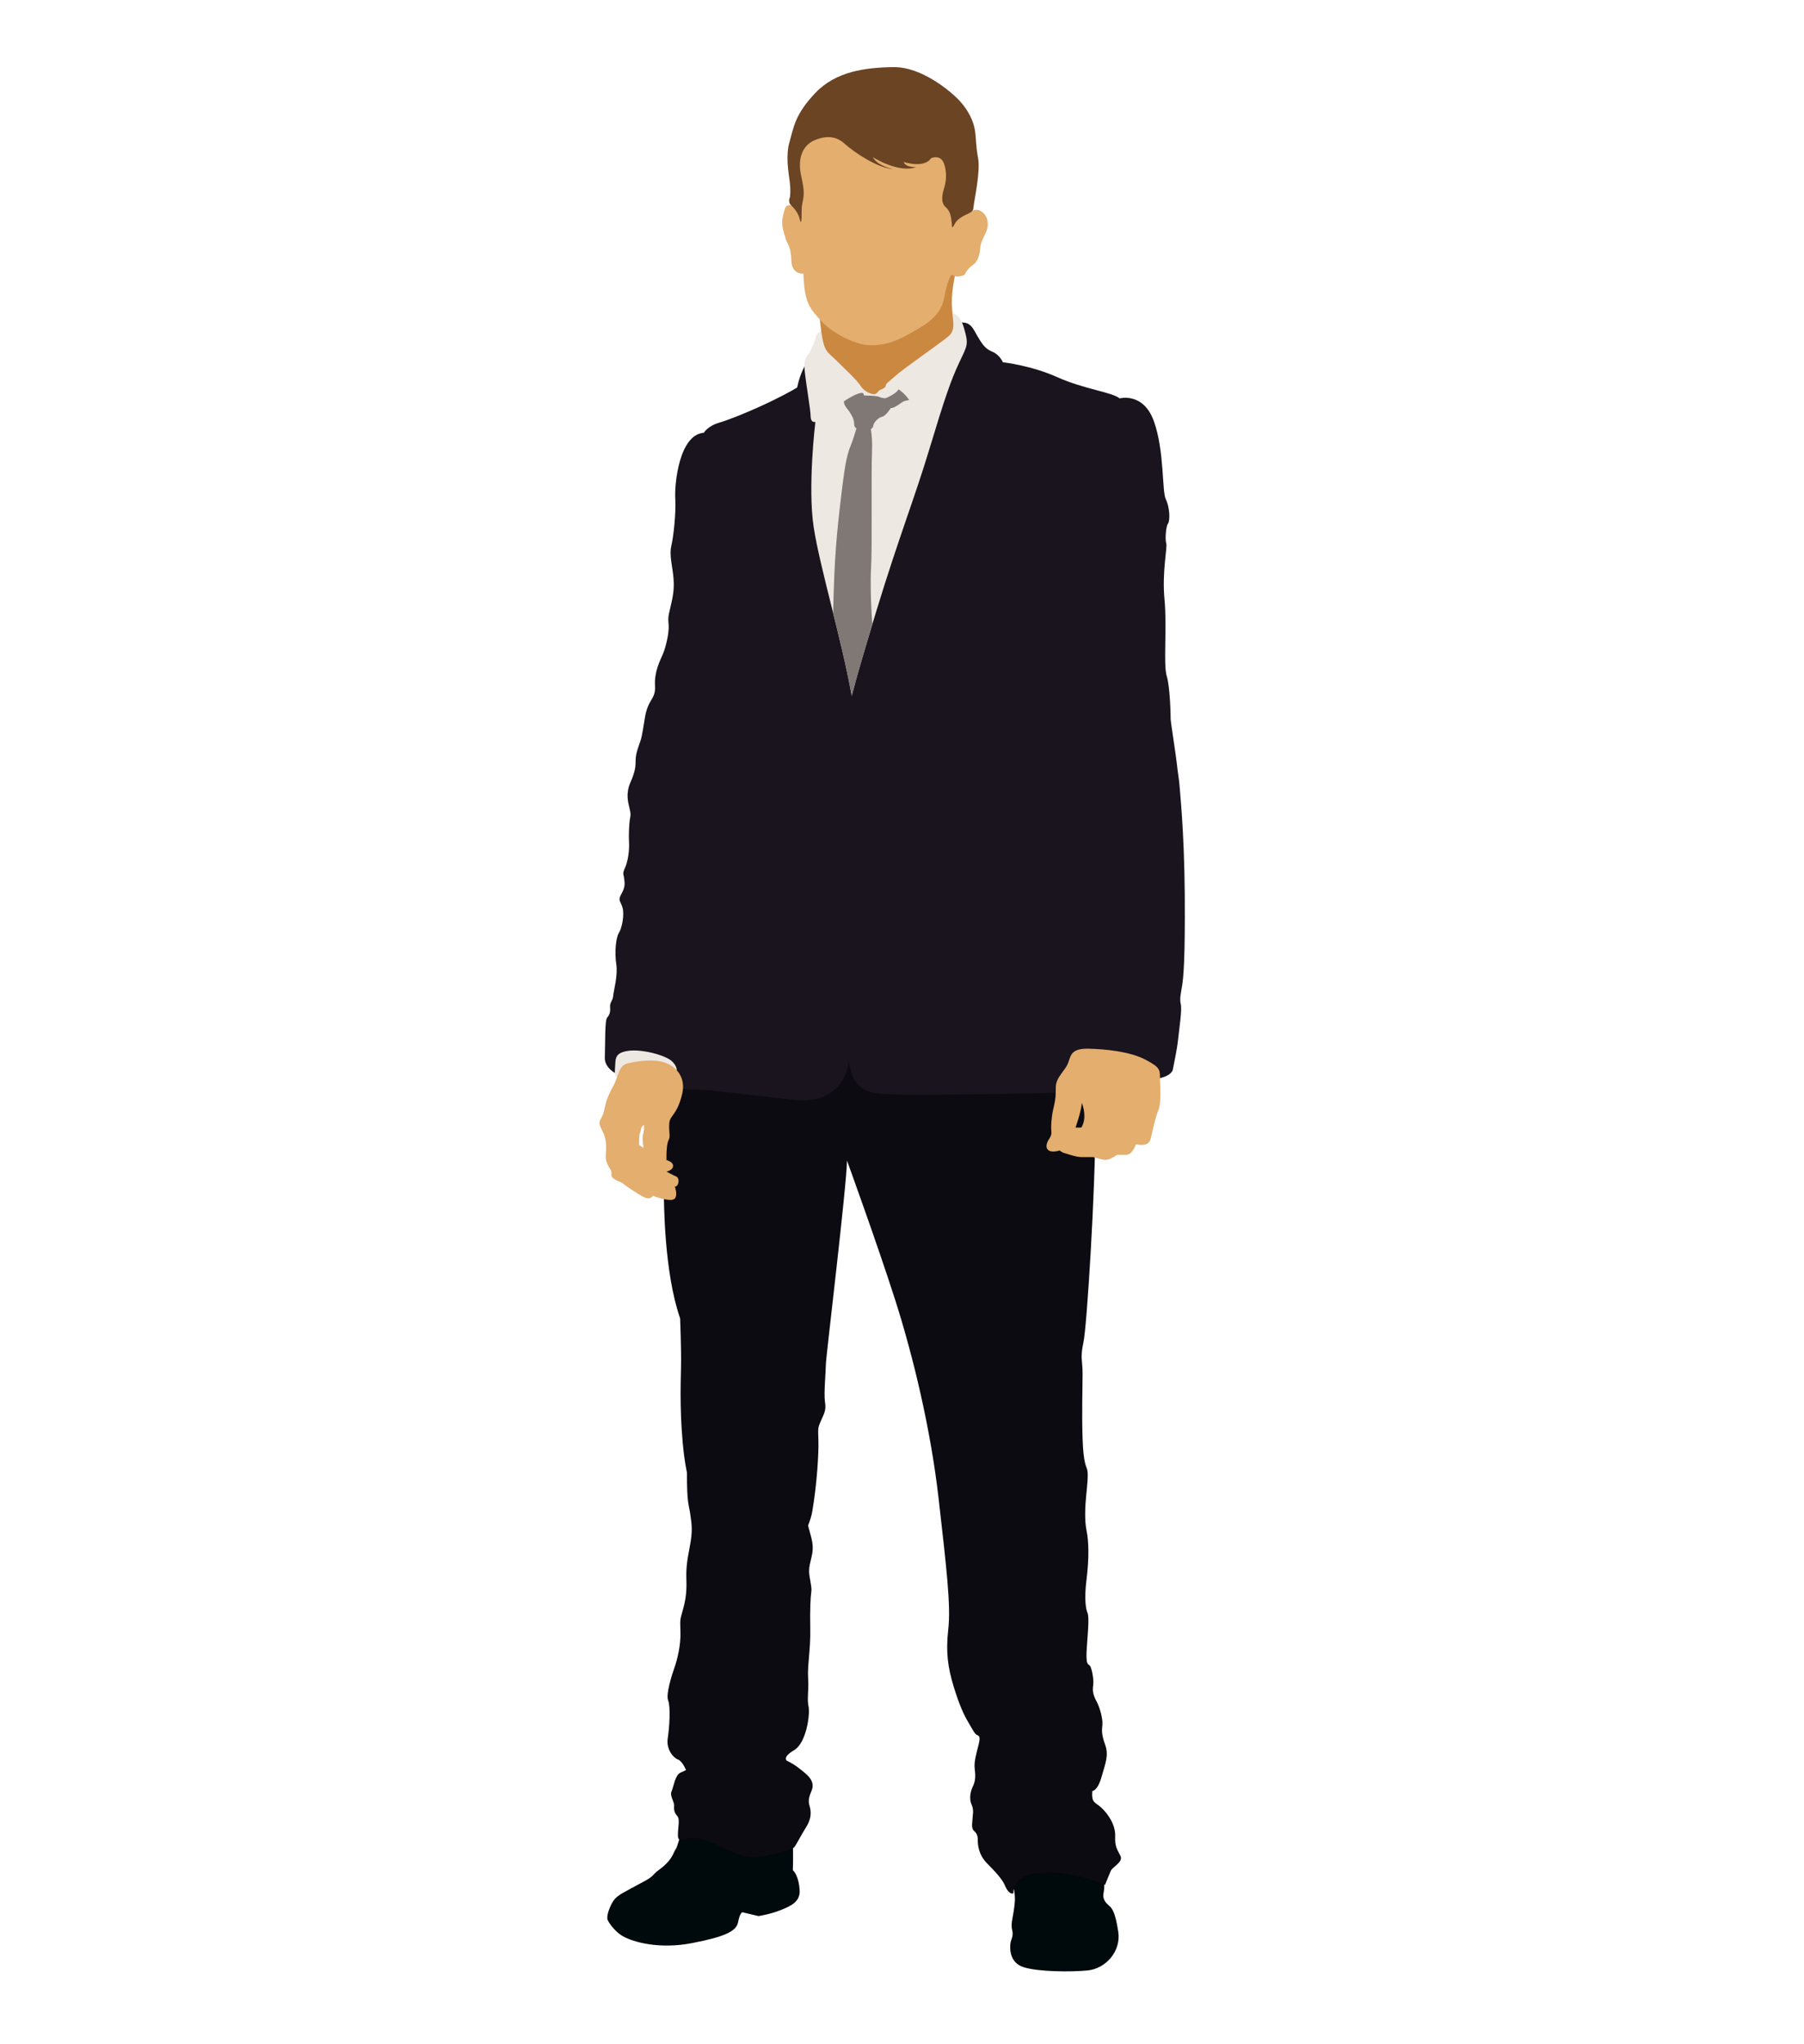 <?xml version="1.0" encoding="utf-8"?>
<!-- Generator: Adobe Illustrator 17.0.0, SVG Export Plug-In . SVG Version: 6.00 Build 0)  -->
<!DOCTYPE svg PUBLIC "-//W3C//DTD SVG 1.1//EN" "http://www.w3.org/Graphics/SVG/1.1/DTD/svg11.dtd">
<svg version="1.1" id="Layer_1" xmlns="http://www.w3.org/2000/svg" xmlns:xlink="http://www.w3.org/1999/xlink" x="0px" y="0px"
	 width="355px" height="402px" viewBox="0 0 355 402" enable-background="new 0 0 355 402" xml:space="preserve">
<g>
	<g>
		<path fill="#00090C" d="M198.391,367.683c0,0,1.562,3.644,1.301,6.502c-0.26,2.863-0.868,4.074-0.521,5.371
			c0.345,1.301-0.26,1.822-0.348,2.773c-0.085,0.956-0.173,3.729,2.688,4.595c2.86,0.866,9.097,0.951,12.563,0.605
			c3.466-0.351,6.587-3.724,5.979-7.628c-0.605-3.899-1.211-4.59-1.819-5.111c-0.603-0.521-1.124-1.126-1.124-1.992
			c0-0.871,0.863-2.603-1.041-4.68c-1.907-2.077-7.626-2.252-10.919-1.647C201.854,367.083,198.391,367.683,198.391,367.683z"/>
		<path fill="#00090C" d="M140.749,356.4c-2.005,0-4.672,0.749-6.011,3.086c-1.333,2.337-1.333,3.591-1.753,4.175
			c-0.415,0.584-0.582,1.583-1.833,2.836c-1.256,1.248-1.671,1.248-2.505,2.167c-0.834,0.919-1.92,1.339-4.51,2.757
			c-2.584,1.418-3.259,1.679-4.122,3.745c-0.823,1.96-0.401,2.523-0.401,2.523s0.999,1.997,2.996,3.134
			c2.048,1.158,7.158,2.582,13.586,1.333c6.425-1.254,8.725-2.311,9.06-4.143c0.335-1.838,0.834-1.923,0.834-1.923l3.171,0.754
			c0,0,2.255-0.335,4.34-1.169c2.085-0.834,3.926-1.668,3.756-4.005c-0.167-2.337-0.919-3.506-1.336-3.841
			c0,0,0.25-7.012-0.417-8.266C154.937,358.318,147.176,356.4,140.749,356.4z"/>
		<path fill="#0D0B12" d="M220.487,364.995c-0.603-1.211-1.126-1.732-1.038-3.899c0.085-2.162-1.387-4.329-2.685-5.541
			c-1.301-1.217-1.995-0.866-1.82-3.299c0,0,1.036,0,1.82-2.768c0.778-2.773,1.471-4.244,0.691-6.412
			c-0.778-2.167-0.603-2.863-0.518-3.899c0.085-1.041-0.43-3.209-1.126-4.505c-0.693-1.301-0.866-2.082-0.693-3.208
			c0.173-1.126-0.263-3.294-0.608-3.814c-0.345-0.521-0.951,0.175-0.606-4.159c0.348-4.329,0.348-5.716,0.085-6.327
			c-0.258-0.6-0.693-2.422-0.17-6.582c0.518-4.159,0.433-7.453,0-9.535c-0.436-2.077-0.26-5.025-0.088-6.752
			c0.172-1.737,0.433-4.08,0.26-5.025c-0.173-0.956-0.778-1.131-0.954-6.332c-0.173-5.195,0-9.875,0-12.739
			c0-2.858-0.521-2.943,0.175-6.237c0.691-3.293,2.337-29.982,2.337-42.981c0-12.994-1.126-40.294-1.126-40.294l-80.673,2.515
			l-4.42,11.436c0.954,20.973,1.299,35.788,1.299,38.912c0,3.118,0.09,16.807,3.209,25.732c0,0,0.26,6.151,0.17,9.79
			c-0.085,3.639-0.255,10.141,0.608,17.158c0.13,1.062,0.324,2.226,0.568,3.453c-0.021,6.056,0.383,6.237,0.64,8.043
			c0.335,2.337,0.502,3.341-0.082,6.427c-0.584,3.086-0.751,4.255-0.667,6.757c0.082,2.507-0.252,4.176-0.754,5.928
			c-0.499,1.753-0.499,1.583-0.417,4.17c0.085,2.587-0.667,5.514-1.168,6.932c-0.499,1.413-1.75,5.254-1.251,6.507
			c0.502,1.254,0.252,5.254-0.082,7.426c-0.332,2.167,1.081,3.835,2.003,4.175c0.916,0.335,1.586,2.088,1.586,2.088s0,0-1.087,0.499
			c-1.084,0.499-1.333,2.752-1.75,3.671c-0.417,0.919,0.582,2.003,0.499,2.922c-0.082,0.919,0.167,1.418,0.667,2.003
			c0.502,0.584,0.085,2.087,0.085,3.671c0,1.583,0.831,0.691,2.672,0.584c2.836-0.165,6.008,2.088,9.094,3.171
			c3.089,1.084,5.009,0.42,6.76,0.085c1.753-0.335,4.005-1.084,4.34-1.418c0.335-0.335,1.336-2.337,2.337-3.926
			c1.001-1.583,1.001-2.752,0.837-3.671c-0.168-0.919-0.669-1.418,0.247-3.506c0.919-2.088-1.169-3.421-2.417-4.425
			c-1.254-0.999-2.425-1.503-2.425-1.503s-0.999-0.664,1.421-2.082c2.42-1.418,3.174-7.097,2.837-8.595
			c-0.335-1.503,0.085-3.171-0.082-5.588c-0.168-2.422,0.502-5.599,0.42-9.684c-0.085-4.09,0.082-6.178,0.165-6.927
			c0.082-0.754,0.167-0.754-0.165-2.587c-0.338-1.833-0.338-2.252,0.247-4.59c0.584-2.337,0-3.591-0.584-5.843
			c-0.029-0.122-0.058-0.255-0.082-0.388c0.398-1.009,0.677-1.934,0.807-2.688c0.954-5.546,1.302-11.697,1.214-14.125
			c-0.09-2.428-0.09-2.428,0.518-3.809c0.605-1.392,1.038-1.997,0.781-3.639c-0.26-1.647,0.173-6.157,0.173-7.458
			c0-1.296,4.072-34.832,4.157-40.027c0,0,5.894,16.197,9.448,27.294c3.551,11.092,7.02,25.472,8.579,39.166
			c1.559,13.69,2.428,21.057,1.907,25.647c-0.521,4.59-0.088,7.538,1.038,11.267c1.129,3.724,2.08,5.716,2.858,7.017
			c0.781,1.296,1.217,2.252,1.647,2.513c0.433,0.26,0.868,0.17,0.433,1.907c-0.433,1.732-0.951,3.463-0.781,4.765
			c0.175,1.302,0.175,2.423-0.345,3.464c-0.521,1.041-0.776,2.513-0.26,3.639c0.523,1.131,0.173,2.082,0.173,2.778
			c0,0.691-0.345,1.817,0.351,2.422c0.691,0.605,0.691,1.301,0.691,1.907c0,0.605,0.088,2.688,1.819,4.42
			c1.734,1.737,3.033,3.208,3.469,4.244c0.433,1.041,1.038,1.907,1.732,1.647c0,0-0.518-3.724,5.719-4.069
			c6.239-0.351,12.303,2.422,12.303,2.422s0.781-1.992,1.129-2.773C218.928,367.163,221.095,366.212,220.487,364.995z"/>
		<path fill="#19141D" d="M182.882,64.926c5.524-1.211,7.28-2.688,8.839,0.085c1.559,2.773,2.08,3.551,3.551,4.159
			c1.474,0.605,2.08,2.08,2.08,2.08s5.546,0.603,10.746,2.946c5.198,2.34,10.832,2.948,12.216,4.159c0,0,4.682-1.301,6.76,4.508
			c2.08,5.803,1.562,13.774,2.34,15.333c0.781,1.562,0.868,4.162,0.433,4.771c-0.433,0.603-0.603,3.206-0.345,3.899
			c0.26,0.691-0.866,5.631-0.348,11.002c0.523,5.373-0.258,12.823,0.435,15.076c0.693,2.255,0.778,7.974,0.778,8.494
			c0,0.521,1.129,7.713,1.214,8.752c0.088,1.041,0.518,3.726,0.518,4.162c0,0.43,0.953,8.837,1.041,21.658
			c0.088,12.829-0.26,16.207-0.521,17.856c-0.258,1.647-0.521,2.507-0.258,3.639c0.258,1.126-0.263,4.42-0.523,6.847
			c-0.258,2.423-0.866,4.935-1.036,5.976c-0.175,1.041-2.43,2.688-9.618,1.817c0,0-1.65,1.997-6.327,2.427
			c-4.68,0.436-19.844,0.606-26.258,0.696c-6.414,0.085-15.511,0.175-17.153-0.436c-1.65-0.605-3.642-1.211-4.422-6.066
			c0,0-0.608,8.749-10.919,7.538c-10.311-1.211-18.282-2.162-19.758-1.992c-1.469,0.17-8.749-1.556-10.917-1.817
			c-2.165-0.26-6.497-1.562-6.412-4.505c0.088-2.948,0-7.278,0.433-7.803c0.435-0.521,0.693-1.036,0.605-2.077
			c-0.085-1.041,0.521-1.211,0.608-2.252c0.088-1.041,0.953-3.985,0.608-6.243c-0.351-2.25-0.088-5.198,0.521-6.151
			c0.606-0.951,1.124-3.636,0.688-5.025c-0.43-1.384-0.951-1.299-0.167-2.688c0.776-1.384,0.603-2.077,0.515-2.943
			c-0.085-0.866-0.43-0.866,0.178-2.167c0.603-1.299,0.863-3.639,0.778-4.94c-0.09-1.296,0-3.636,0.173-4.59
			c0.173-0.954,0.173-1.038-0.088-2.167c-0.26-1.126-0.781-2.858,0.172-5.025c0.956-2.167,1.041-3.118,1.041-4.42
			c0-1.299,0.608-2.773,0.866-3.554c0.26-0.778,0.348-0.951,0.956-4.765c0.603-3.812,2.162-3.554,1.989-6.327
			c-0.17-2.773,1.044-5.023,1.559-6.237c0.521-1.211,1.214-3.984,1.129-5.546c-0.088-1.562-0.175-1.474,0.345-3.642
			c0.518-2.165,0.781-3.551,0.605-5.718c-0.17-2.165-0.866-4.505-0.433-6.324c0.433-1.82,0.954-6.5,0.781-9.358
			c-0.172-2.863,0.778-12.566,5.631-12.914c0,0,0.696-1.299,3.036-1.992c2.34-0.693,6.93-2.6,10.484-4.335
			c3.551-1.732,4.852-2.595,4.852-2.595s1.039-6.414,5.631-8.231C167.113,66.137,180.109,65.529,182.882,64.926z"/>
		<path fill="#EDE8E2" d="M122.919,212.579c-1.469-0.521-2.077-0.521-1.904-2.343c0.173-1.817-0.26-3.118,2.513-3.549
			c2.77-0.435,7.538,0.866,8.752,2.077c1.211,1.216,2.077,3.293-3.556,3.899C123.091,213.269,122.919,212.579,122.919,212.579z"/>
		<path fill="#E3AE6E" d="M228.288,212.494c-0.088-2.083,0.26-2.428-2.861-4.075c-3.118-1.647-7.971-2.082-11.092-2.167
			c-3.118-0.085-3.551,0.956-3.984,2.343c-0.433,1.386-1.039,1.817-1.82,3.033c-0.781,1.211-0.778,1.801-0.778,2.853
			c0,1.737-0.178,2.258-0.523,3.819c-0.345,1.557-0.433,3.373-0.345,4.069c0.088,0.696-0.088,1.126-0.436,1.647
			c-0.345,0.521-0.866,1.562-0.173,2.167c0.696,0.605,2.255,0.085,2.255,0.085s0.518,0.436,0.951,0.521
			c0.436,0.09,2.167,0.781,3.381,0.781c1.214,0,2.252,0,2.252,0s0.866,0.26,1.995,0.521c1.124,0.261,2.685-0.956,2.685-0.956
			s0.345,0,1.732,0c1.387,0,1.995-2.077,1.995-2.077c1.904,0.345,2.685-0.085,2.943-1.211c0.263-1.126,0.956-4.335,1.474-5.461
			C228.46,217.259,228.373,214.571,228.288,212.494z M212.776,221.764h-1.126c0,0,1.214-3.464,1.214-4.85
			c0,0,0.43,0.781,0.518,2.337C213.472,220.813,212.776,221.764,212.776,221.764z"/>
		<path fill="#E3AE6E" d="M134.271,215.007c0.603-2.773-0.781-4.94-3.118-5.897c-2.34-0.951-5.548-0.43-7.543,0
			c-1.99,0.436-1.82,2.55-3.031,4.68c-1.819,3.209-1.386,4.51-2.165,5.897c-0.781,1.387-0.433,1.471,0.345,3.203
			c0.781,1.737,0.433,3.724,0.433,4.59c0,0.871,0.348,1.477,0.605,1.997c0.26,0.521,0.608,0.606,0.521,1.562
			c-0.085,0.951,1.907,1.381,2.165,1.647c0.263,0.255,2.603,1.907,4.075,2.683c1.477,0.781,1.907-0.175,1.907-0.175
			c1.214,0.435,3.727,1.216,4.332,0.526c0.608-0.696,0-2.343,0-2.343c0.781,0,1.041-1.652,0.26-1.992
			c-0.778-0.345-1.904-0.956-1.904-0.956s1.296-0.26,1.296-1.126c0-0.866-1.296-1.126-1.296-1.126s0,0,0-0.866
			c0-0.866,0.085-2.513,0.43-3.118c0.348-0.611,0.088-1.472,0.088-2.598c0-1.131,0.175-1.477,0.608-2.082
			C132.712,218.906,133.662,217.779,134.271,215.007z M126.645,225.753l-0.868-0.526c0,0-0.082-1.907,0.172-2.422
			c0.263-0.521,0-1.126,0.784-1.562c0,0,0.088,0.956-0.175,1.822C126.297,223.931,126.645,225.753,126.645,225.753z"/>
		<path fill="#EDE8E2" d="M167.549,63.125c-3.039,0.542-6.752,1.891-6.954,2.975c-0.205,1.078-0.813,2.497-1.354,3.309
			c-0.537,0.81-1.147,1.078-0.877,3.647c0.268,2.568,1.147,7.567,1.147,8.715c0,1.15,0.542,1.285,0.945,1.216
			c0,0-1.554,12.702-0.337,20.672c1.214,7.974,5.471,21.889,7.498,33.241c0,0,0.473-2.436,4.866-16.826
			c4.391-14.388,7.565-22.292,10.47-31.955c2.903-9.658,4.186-13.371,5.811-16.818c1.62-3.442,1.889-3.514,0.943-6.752
			c-0.943-3.246-2.433-2.909-3.716-3.384c-1.28-0.47-8.916,0.138-11.549,0.274C171.806,61.574,167.549,63.125,167.549,63.125z"/>
		<path fill="#807874" d="M176.808,76.571c-0.475,0.945-2.569,1.756-2.569,1.756s-0.677,0-1.216-0.268
			c-0.539-0.273-2.972-0.273-2.972-0.273l-0.202-0.47c-0.946-0.337-3.785,1.62-3.785,1.62c0,0.946,0.879,1.62,1.216,2.231
			c0.338,0.606,0.81,1.214,0.81,2.298c0,0.382,0.175,0.629,0.446,0.789c-0.361,1.203-0.73,2.385-1.054,3.195
			c-0.675,1.687-1.078,2.701-1.957,10.133c-0.879,7.432-1.352,12.361-1.551,22.16c-0.008,0.282-0.013,0.555-0.018,0.834
			c1.349,5.437,2.738,11.147,3.663,16.327c0,0,0.412-2.125,4.045-14.125c-0.345-4.425-0.375-8.935-0.263-10.805
			c0.271-4.391,0-18.51,0.205-23.442c0.066-1.583-0.053-2.975-0.239-4.141c0.364-0.178,0.465-0.483,0.51-0.789
			c0.066-0.475,0.943-1.487,1.687-1.626c0.746-0.133,1.758-1.753,1.758-1.753c0.539,0.202,2.162-1.15,2.499-1.286
			c0.338-0.138,1.084-0.271,1.084-0.271C178.024,77.314,176.808,76.571,176.808,76.571z"/>
		<path fill="#CB8841" d="M170.861,45.901c4.72-0.335,18.038,2.027,17.427,5.942c-0.603,3.92-1.147,5.811-0.94,8.786
			c0.202,2.972,0.744,4.324-0.813,5.607c-1.554,1.283-8.85,6.351-10.268,7.636c-1.418,1.28-1.957,1.551-1.957,1.955
			c0,0.404-0.746,0.744-1.15,0.882c-0.404,0.133-0.542,0.943-1.352,0.807c-0.808-0.133-1.891-0.675-2.5-1.689
			c-0.605-1.014-3.408-3.609-4.661-4.863c-2.364-2.367-2.651-1.323-3.511-9.998C160.258,52.116,162.281,46.509,170.861,45.901z"/>
		<path fill="#E3AE6E" d="M156.876,38.472c-0.6-3.905-2.226-12.298,5.065-15.676c7.299-3.376,18.646-3.713,22.497,0
			c3.849,3.719,5.471,13.174,4.529,16.486c-0.946,3.309-0.271,3.647,0.542,3.174c0.808-0.473,2.361-1.825,3.713-0.813
			c1.352,1.014,1.352,2.704,0.877,3.851c-0.473,1.15-1.145,2.162-1.217,3.312c-0.064,1.147-0.401,2.566-1.349,3.243
			c-0.945,0.675-1.349,1.283-1.623,1.822c-0.265,0.539-2.093,0.675-2.361,0.271c-0.274-0.406-1.015,0.473-1.756,4.457
			c-0.744,3.989-4.324,5.61-7.163,7.232c-2.837,1.618-5.607,2.295-8.106,2.027c-2.497-0.273-6.824-2.367-8.916-4.733
			c-2.096-2.361-3.309-3.24-3.514-9.318c0,0-2.295,0.268-2.367-2.571c-0.064-2.837-0.877-3.307-1.147-4.39
			c-0.268-1.081-0.943-2.5-0.537-4.189c0.404-1.689,0.47-2.226,1.214-2.297c0.744-0.066,1.487,0.475,1.689,0.948
			C157.147,41.781,157.285,41.107,156.876,38.472z"/>
		<path fill="#6B4424" d="M155.392,35.63c0.218,1.679,0.135,3.044,0,3.315c-0.135,0.268-0.205,1.009,0.271,1.416
			c0.473,0.406,1.418,1.49,1.687,2.637c0.271,1.147,0.406,0.879,0.406-1.556c0-2.428,0.948-2.229-0.066-6.688
			c-1.015-4.457,0.943-6.417,2.43-7.092c1.487-0.675,3.918-1.355,6.011,0.539c2.096,1.891,6.624,4.866,9.663,5.068
			c0,0-3.039-0.539-4.053-2.367c0,0,5.068,3.246,8.582,1.96c0,0-2.096,0.138-2.502-1.012c0,0,3.984,1.352,5.405-0.741
			c0,0,1.891-0.882,2.569,1.145c0.675,2.027,0.268,3.851,0,4.731c-0.271,0.879-0.813,2.77,0.268,3.716
			c1.078,0.943,1.078,2.159,1.214,3.041c0.135,0.876-0.066,1.551,0.611,0.268c0.675-1.283,2.43-1.825,2.972-2.16
			c0.539-0.342,0.675-0.475,0.744-1.354c0.066-0.877,1.352-6.752,0.879-9.323c-0.476-2.566-0.34-3.442-0.611-5.403
			c-0.268-1.96-1.349-4.122-3.038-5.944c-1.692-1.825-7.432-6.688-12.972-6.622c-5.538,0.066-11.349,0.81-15.403,5.065
			c-4.053,4.255-4.255,6.757-5.065,9.528C154.579,30.567,155.123,33.537,155.392,35.63z"/>
	</g>
</g>
</svg>
